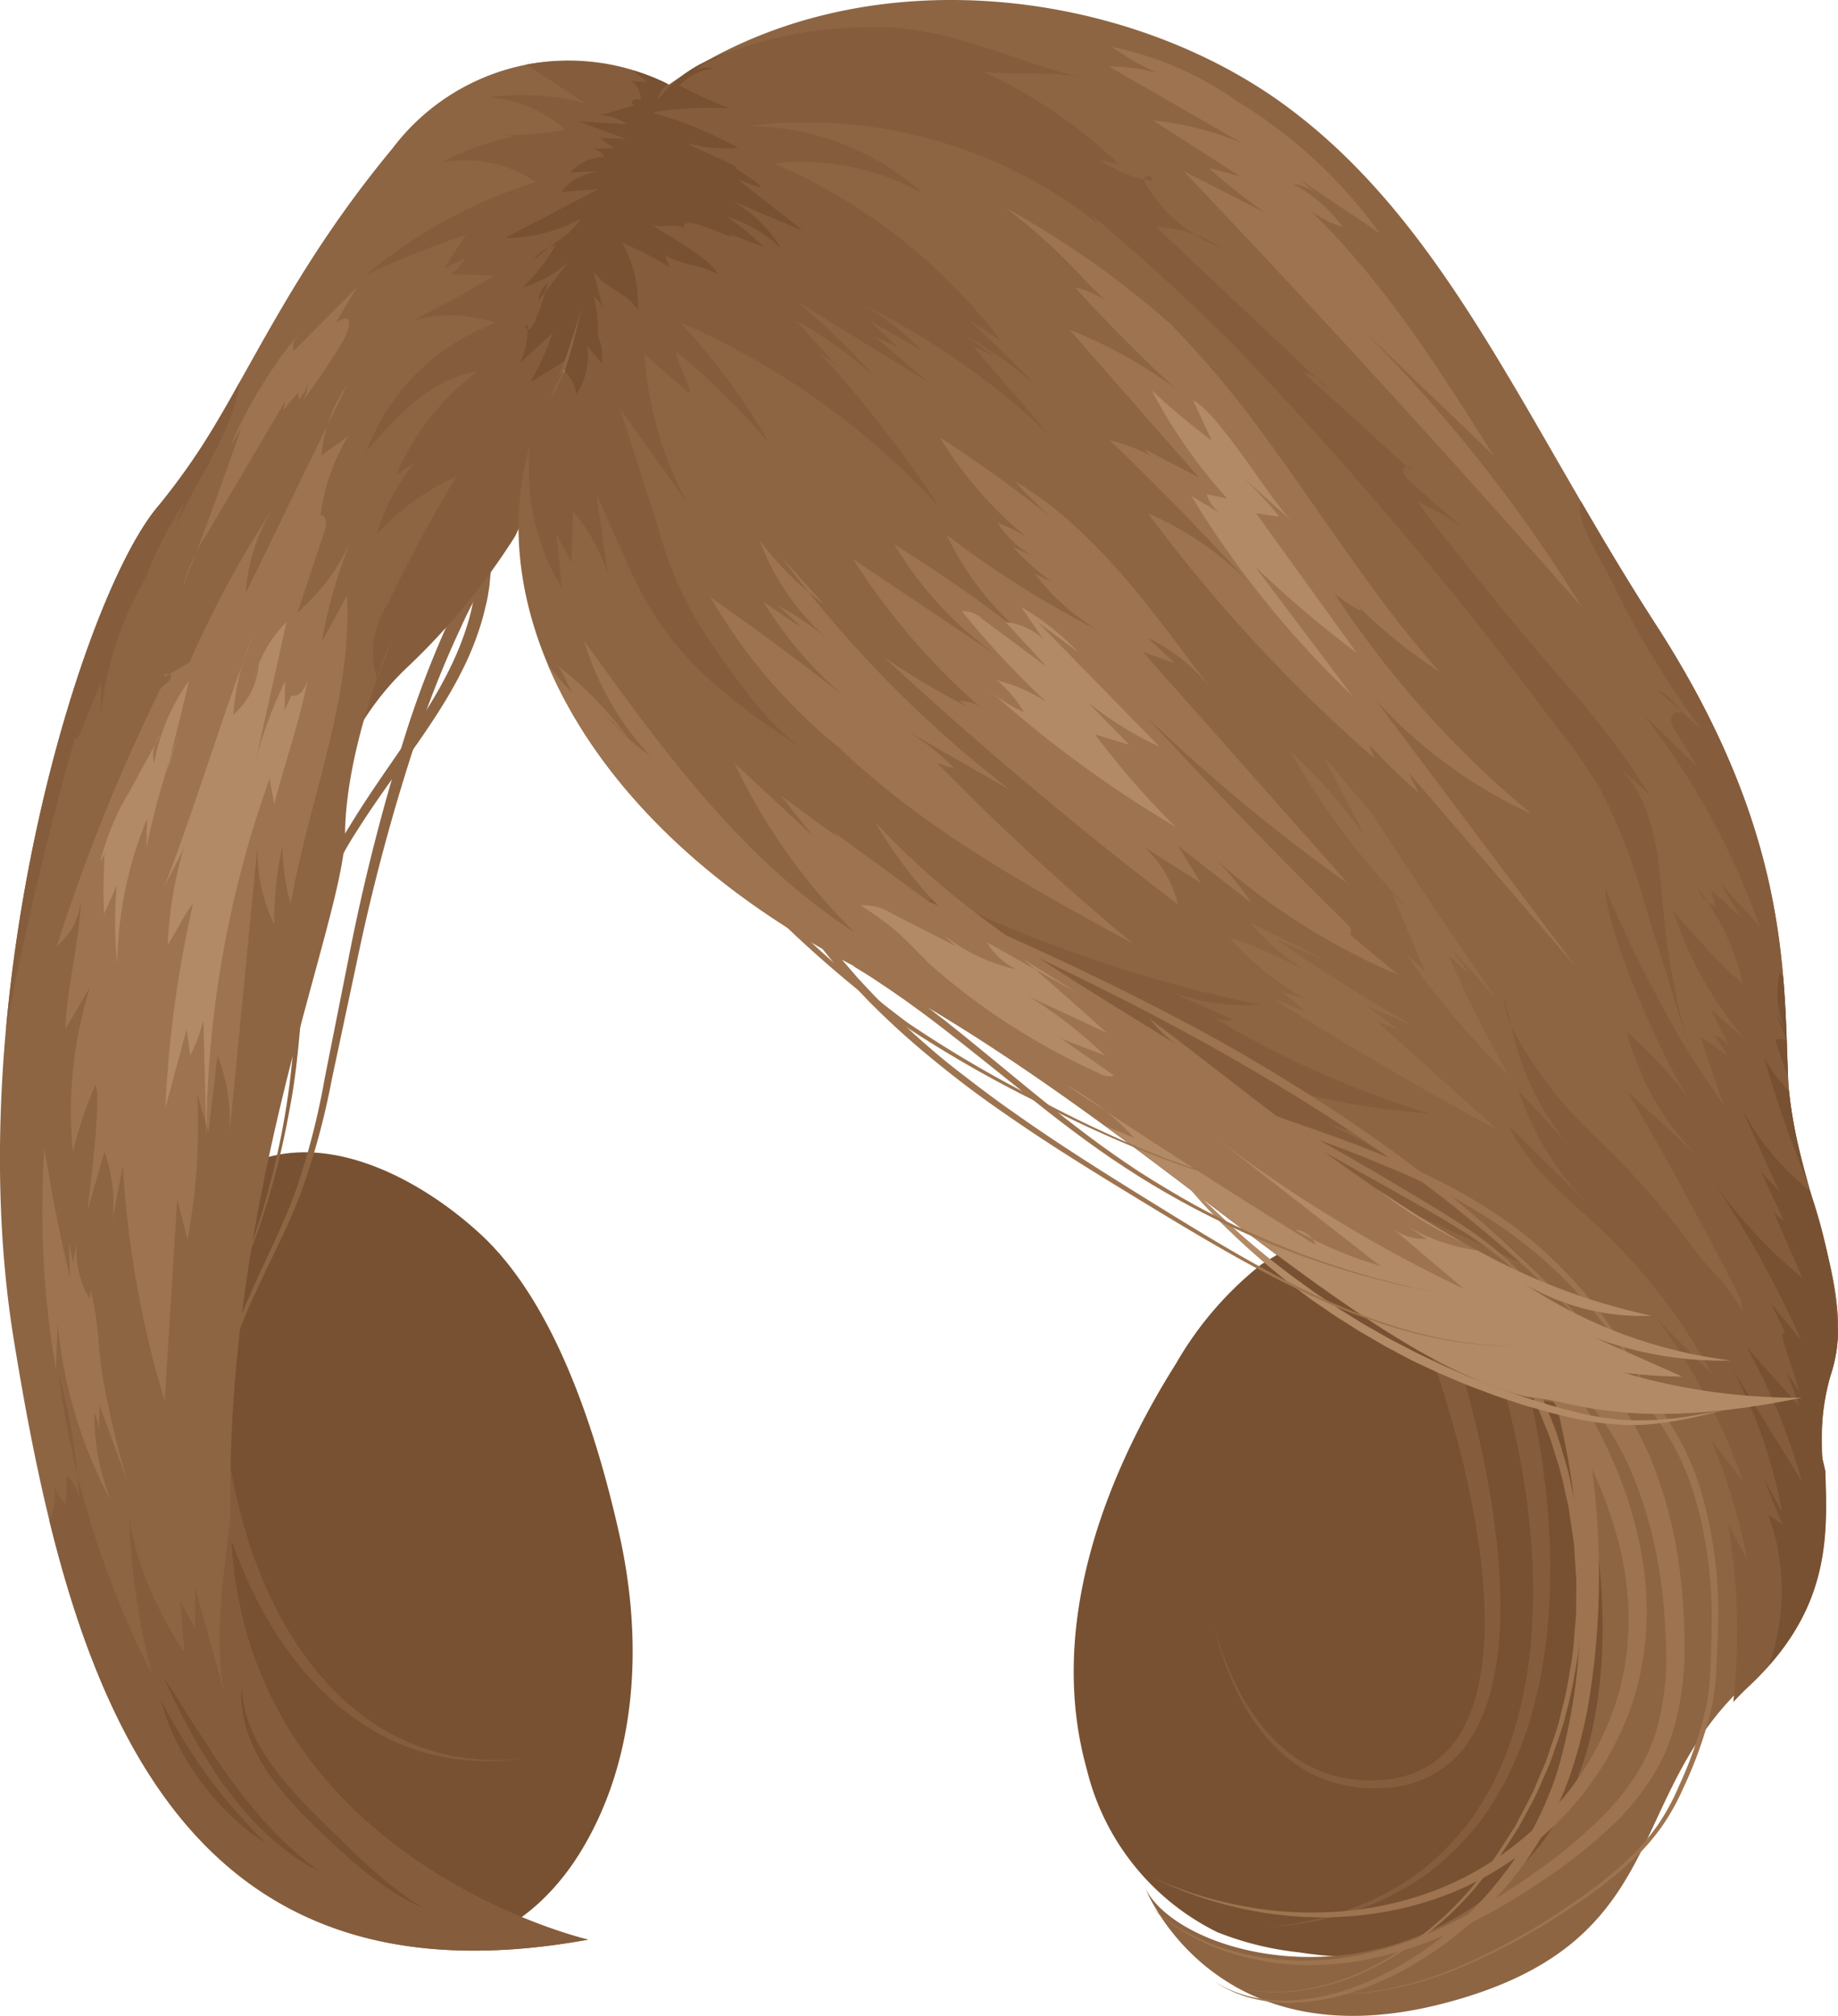 <svg xmlns="http://www.w3.org/2000/svg" width="72.328" height="79.324" viewBox="0 0 72.328 79.324">
    <defs>
        <style>
            .prefix__cls-1,.prefix__cls-3{fill:#775132}.prefix__cls-2,.prefix__cls-3{opacity:.3;mix-blend-mode:multiply;isolation:isolate}.prefix__cls-4{fill:#855d3c}.prefix__cls-5{fill:#8d6543}.prefix__cls-6{fill:#9d744f}.prefix__cls-7{fill:#b28a66}
        </style>
    </defs>
    <g id="prefix__Group_3965" data-name="Group 3965" transform="translate(-1904.036 -1947.25)">
        <path id="prefix__Path_10608" d="M1954.046 2198.787c.938 4.214.706 8.861-1.572 12.527-1.183 1.905-3.108 3.574-5.35 3.589-2.686.019-4.8-2.258-6.242-4.521a32.868 32.868 0 0 1-5.1-18.938c.09-2.151.465-4.447 1.948-6.007 3.237-3.4 7.986-1.126 10.839 1.5 2.997 2.763 4.617 7.989 5.477 11.85z" class="prefix__cls-1" data-name="Path 10608" transform="translate(-25.632 -191.13)"/>
        <path id="prefix__Path_10609" d="M2128.4 2188.928a13.658 13.658 0 0 1 3.37-3.92 16.351 16.351 0 0 1 5.161-2.162c2.988-.865 6.319-1.7 9.1-.3l-1.253-2.687a24.714 24.714 0 0 1 3.333 21.708c-1.687 5.155-5.729 10.041-11.119 10.637a15.425 15.425 0 0 1-3.759-.127 12.1 12.1 0 0 1-3.2-.792 9.694 9.694 0 0 1-5.139-6.428c-1.507-5.398.52-11.19 3.506-15.929z" class="prefix__cls-1" data-name="Path 10609" transform="translate(-178.096 -188.005)"/>
        <g id="prefix__Group_3947" class="prefix__cls-2" data-name="Group 3947" transform="translate(1962.42 1998.96)">
            <path id="prefix__Path_10610" d="M2211.057 2222.024l-.268-.539a.649.649 0 0 1 .268.539z" class="prefix__cls-1" data-name="Path 10610" transform="translate(-2210.356 -2220.613)"/>
            <path id="prefix__Path_10611" d="M2208.965 2217.807a.747.747 0 0 0-.11-.071c-.1-.27-.206-.538-.323-.8z" class="prefix__cls-1" data-name="Path 10611" transform="translate(-2208.532 -2216.935)"/>
        </g>
        <path id="prefix__Path_10612" d="M2162.925 2226.113a1.579 1.579 0 0 1-.143.5 6.417 6.417 0 0 1 .667-1.05 8.276 8.276 0 0 1-1.86.944c.213-.478 1.8-2.034 1.527-2.482a5.82 5.82 0 0 1-3.886 1.907c1.311-.428 1.838-1.943 2.442-3.183.921-1.892 2.4-3.535 2.915-5.574a21.366 21.366 0 0 0 .2-4.965.471.471 0 0 1 .452-.582 4.087 4.087 0 0 1 2.083-.037 1.55 1.55 0 0 1 1.136 1.57.633.633 0 0 1 .548.048 13.891 13.891 0 0 1 .843 4.909 15.383 15.383 0 0 1-.15 4.733 32.126 32.126 0 0 1-1.2 4.284 12.257 12.257 0 0 1-.959 2.344c-1.252 2.153-3.671 3.334-6.04 4.1a8.6 8.6 0 0 0 4.926-5.959 10.974 10.974 0 0 1-4.125 3.584 6.474 6.474 0 0 0 2.468-2.747 11.733 11.733 0 0 1-3.224 2.029 10.172 10.172 0 0 0 3.375-3.515 6.314 6.314 0 0 1-4.542 1.6 4.288 4.288 0 0 0 2.547-2.458z" class="prefix__cls-3" data-name="Path 10612" transform="translate(-206.263 -213.556)"/>
        <g id="prefix__Group_3948" class="prefix__cls-2" data-name="Group 3948" transform="translate(1955.059 2001.473)">
            <path id="prefix__Path_10613" d="M2179.079 2230.125l.041.286a7.98 7.98 0 0 0 .183.823c.092.345.224.75.368 1.207a9.659 9.659 0 0 1 .375 1.53 8.9 8.9 0 0 1 .04 1.85c-.046.667-.145 1.374-.243 2.11a26.384 26.384 0 0 1-.9 4.522 11.287 11.287 0 0 1-.919 2.14 13.093 13.093 0 0 1-1.295 1.855c-.469.569-.953 1.1-1.431 1.578a10.529 10.529 0 0 1-1.45 1.232 5.856 5.856 0 0 1-2.622 1.054 4.138 4.138 0 0 1-.8.022c-.185-.012-.283-.027-.283-.027s.1.017.282.034a4.065 4.065 0 0 0 .8 0 5.257 5.257 0 0 0 1.223-.269 6.648 6.648 0 0 0 1.456-.725 10.788 10.788 0 0 0 1.5-1.207c.5-.471 1-.989 1.486-1.552a13.357 13.357 0 0 0 1.372-1.857 11.638 11.638 0 0 0 1-2.168 26.873 26.873 0 0 0 1.039-4.563c.117-.732.238-1.444.3-2.134a9.455 9.455 0 0 0 .009-1.977 10.294 10.294 0 0 0-.351-1.625c-.133-.468-.251-.866-.328-1.192a7.455 7.455 0 0 1-.146-.75l-.032-.278z" class="prefix__cls-1" data-name="Path 10613" transform="translate(-2170.142 -2230.041)"/>
        </g>
        <g id="prefix__Group_3949" class="prefix__cls-2" data-name="Group 3949" transform="translate(1959.159 1999.523)">
            <path id="prefix__Path_10614" d="M2196.271 2220.259l.155.221a6.864 6.864 0 0 1 .381.618 9.427 9.427 0 0 1 .916 2.46 13.63 13.63 0 0 1 .283 1.758c.034.322.053.632.062.974s.034.688.016 1.029a19.323 19.323 0 0 1-.545 4.314 20.3 20.3 0 0 1-1.482 4.11c-.162.31-.309.622-.475.915s-.336.576-.5.854l-.515.781c-.166.252-.351.48-.514.708l-.247.33-.252.3-.467.558c-.315.331-.582.626-.814.858l-.75.709.77-.688c.239-.226.516-.514.84-.836l.485-.546.262-.3.257-.325c.171-.225.364-.448.538-.7l.542-.772.526-.846c.177-.291.334-.6.507-.91a20.56 20.56 0 0 0 1.622-4.123 19.7 19.7 0 0 0 .683-4.4c.027-.361.012-.7.013-1.042s-.01-.687-.036-1.008a14.078 14.078 0 0 0-.242-1.836 10.039 10.039 0 0 0-.9-2.648 7.533 7.533 0 0 0-.4-.691l-.149-.225z" class="prefix__cls-1" data-name="Path 10614" transform="translate(-2191.524 -2219.87)"/>
        </g>
        <path id="prefix__Path_10615" d="M1950.909 2213.223l-1.836-1.936.576.653-.687-.416 1.2 2.02-1.062-.872a38.207 38.207 0 0 0 5.353 8.233 35.135 35.135 0 0 1-5.4-5.175q.925 1.323 1.947 2.568a12.513 12.513 0 0 0-1.3-.852l2.79 4.706a27.548 27.548 0 0 1-5-5.089l1.13 2.147a11.693 11.693 0 0 1-3.851-6.275c-.191-.935-.24-1.9-.369-2.842-.353-2.573-1.309-5.122-.943-7.7a1.353 1.353 0 0 1 .191-.6 1.381 1.381 0 0 1 .527-.391l1.03-.533a1.538 1.538 0 0 1 .26-.792.48.48 0 0 1 .711-.077.758.758 0 0 1 .123.279c.363 1.261.788 2.522 1.065 3.807.2.95.207 1.925.377 2.877.413 2.326 1.889 4.388 3.168 6.26z" class="prefix__cls-3" data-name="Path 10615" transform="translate(-31.796 -204.192)"/>
        <path id="prefix__Path_10616" d="M2172.661 2218.787l.108.315c.071.205.182.51.3.887s.258.843.407 1.381.294 1.15.438 1.822l.205 1.052c.056.366.126.743.176 1.134.107.779.192 1.606.235 2.464a23.228 23.228 0 0 1-.01 2.645 17.957 17.957 0 0 1-.354 2.7 14.049 14.049 0 0 1-.792 2.6 11.78 11.78 0 0 1-1.279 2.3 10.519 10.519 0 0 1-1.693 1.793 9.951 9.951 0 0 1-1.869 1.2l-.455.224-.451.177-.43.167-.418.125a13.15 13.15 0 0 1-1.417.35c-.4.08-.716.1-.931.141l-.331.046.332-.034c.215-.027.536-.042.937-.108a13.31 13.31 0 0 0 1.436-.3l.425-.112.44-.154.463-.163.47-.21a10.188 10.188 0 0 0 1.948-1.154 10.8 10.8 0 0 0 1.805-1.784 12.181 12.181 0 0 0 1.4-2.331 14.463 14.463 0 0 0 .912-2.657 18.53 18.53 0 0 0 .461-2.77 24.083 24.083 0 0 0 .105-2.716c-.014-.881-.07-1.732-.153-2.536-.037-.4-.1-.791-.14-1.169s-.117-.738-.172-1.086c-.124-.695-.257-1.328-.384-1.886s-.257-1.042-.372-1.443-.207-.7-.269-.912-.1-.319-.1-.319z" class="prefix__cls-4" data-name="Path 10616" transform="translate(-210.196 -219.213)"/>
        <path id="prefix__Path_10617" d="M1944.044 2212.043v1.086c.012.353.012.784.041 1.271l.044.776c.016.276.051.56.078.859.063.6.146 1.243.261 1.922.056.34.131.686.2 1.041.083.353.16.713.256 1.077a22.509 22.509 0 0 0 .7 2.208 18.143 18.143 0 0 0 .981 2.181 14.782 14.782 0 0 0 1.281 2.018 12.832 12.832 0 0 0 1.561 1.709 10.435 10.435 0 0 0 1.756 1.259 8.852 8.852 0 0 0 1.775.758 8.12 8.12 0 0 0 .833.2c.134.024.263.052.39.071l.372.042a6.469 6.469 0 0 0 .675.044 5.036 5.036 0 0 0 .573 0 7.251 7.251 0 0 0 .8-.063l.282-.032-.283.021a7.284 7.284 0 0 1-.8.031 5.029 5.029 0 0 1-.57-.02 6.2 6.2 0 0 1-.667-.071l-.366-.055c-.124-.024-.25-.057-.381-.087a8.022 8.022 0 0 1-.809-.232 8.7 8.7 0 0 1-1.7-.811 10.163 10.163 0 0 1-1.654-1.292 12.435 12.435 0 0 1-1.444-1.717 14.342 14.342 0 0 1-1.159-2 17.7 17.7 0 0 1-.864-2.152 21.888 21.888 0 0 1-.588-2.168c-.078-.356-.14-.709-.206-1.054-.051-.347-.11-.685-.15-1.017-.084-.663-.14-1.293-.177-1.875l-.041-.836c-.013-.266-.008-.518-.012-.755-.009-.474.01-.882.011-1.219l.049-1.084z" class="prefix__cls-4" data-name="Path 10617" transform="translate(-32.333 -214.021)"/>
        <path id="prefix__Path_10618" d="M2161.2 2214.639l.122.329c.08.215.2.531.338.927.283.8.672 1.947 1.061 3.346a35.992 35.992 0 0 1 1.022 4.848 21.665 21.665 0 0 1 .2 2.774 11.393 11.393 0 0 1-.309 2.824 5.823 5.823 0 0 1-.488 1.319 3.866 3.866 0 0 1-.81 1.107 3.824 3.824 0 0 1-2.44 1.013 6.316 6.316 0 0 1-.663.022 5.642 5.642 0 0 1-.647-.063 4.664 4.664 0 0 1-1.207-.346 4.8 4.8 0 0 1-1.035-.6 5.739 5.739 0 0 1-.836-.753 8.251 8.251 0 0 1-1.15-1.614 11.338 11.338 0 0 1-.642-1.4 9.338 9.338 0 0 1-.4-1.283 9.3 9.3 0 0 0 .354 1.3 11.292 11.292 0 0 0 .6 1.426 8.367 8.367 0 0 0 1.113 1.677 5.966 5.966 0 0 0 .835.8 5.061 5.061 0 0 0 1.058.66 4.906 4.906 0 0 0 1.259.405 5.822 5.822 0 0 0 .681.089 6.815 6.815 0 0 0 .7 0 4.2 4.2 0 0 0 2.7-1.03 4.324 4.324 0 0 0 .939-1.195 6.335 6.335 0 0 0 .573-1.4 11.97 11.97 0 0 0 .424-2.951 22.236 22.236 0 0 0-.111-2.866 36.806 36.806 0 0 0-.879-4.986c-.349-1.44-.7-2.62-.968-3.446-.13-.416-.238-.733-.312-.95l-.112-.333z" class="prefix__cls-4" data-name="Path 10618" transform="translate(-201.482 -215.84)"/>
        <path id="prefix__Path_10619" d="M1962.533 2020.4s-.318.555-.842 1.531c-.26.489-.568 1.085-.876 1.785a14.224 14.224 0 0 0-.838 2.413 27.146 27.146 0 0 0-.438 3.028l-.067.418-.043.222-.052.2a8.361 8.361 0 0 1-.228.831 11.723 11.723 0 0 1-.689 1.668c-1.09 2.184-2.775 4.137-4.122 6.28a13.561 13.561 0 0 0-1.6 3.395 18.774 18.774 0 0 0-.583 3.61c-.1 1.191-.2 2.346-.384 3.432s-.4 2.1-.642 3.028a31 31 0 0 1-1.513 4.371c-.22.513-.407.91-.538 1.179l-.2.413.194-.416c.126-.271.307-.67.518-1.187a30.883 30.883 0 0 0 1.436-4.386c.229-.927.433-1.942.588-3.025s.244-2.232.324-3.426a19.033 19.033 0 0 1 .53-3.668 13.9 13.9 0 0 1 1.577-3.5c1.332-2.2 2.977-4.176 3.992-6.307a11.344 11.344 0 0 0 .629-1.594 8.157 8.157 0 0 0 .21-.818l.048-.2.033-.189.057-.4a27.391 27.391 0 0 1 .4-3.089 14.837 14.837 0 0 1 .83-2.529c.306-.728.611-1.342.866-1.843.516-1 .823-1.557.823-1.557z" class="prefix__cls-5" data-name="Path 10619" transform="translate(-36.242 -58.853)"/>
        <path id="prefix__Path_10620" d="M1963.386 2020.108l-.017.147c-.011.097-.018.231-.062.439a7.1 7.1 0 0 1-.5 1.643 14.537 14.537 0 0 1-1.272 2.264c-.275.413-.575.844-.887 1.3-.154.224-.319.462-.468.692l-.475.749-.245.386-.228.4-.469.823c-.289.577-.617 1.161-.895 1.79a40.009 40.009 0 0 0-1.622 4.011 79.348 79.348 0 0 0-2.47 9.105l-1 4.7a29.16 29.16 0 0 1-1.231 4.506c-.547 1.418-1.242 2.708-1.809 3.967a15.143 15.143 0 0 0-1.217 3.678 17.89 17.89 0 0 0-.265 3.274c0 .981.063 1.835.118 2.537.117 1.4.208 2.2.208 2.2s-.1-.8-.238-2.2c-.064-.7-.135-1.556-.152-2.539a17.986 17.986 0 0 1 .222-3.293 15.3 15.3 0 0 1 1.177-3.726c.553-1.272 1.229-2.569 1.751-3.979a28.959 28.959 0 0 0 1.16-4.485l.938-4.717a79.945 79.945 0 0 1 2.36-9.186 40.453 40.453 0 0 1 1.588-4.081c.273-.642.6-1.239.884-1.83l.471-.852.229-.415.24-.39.464-.755c.162-.258.317-.485.472-.717.308-.459.6-.889.863-1.3a13.89 13.89 0 0 0 1.188-2.177 6.486 6.486 0 0 0 .434-1.485c.036-.163.04-.323.053-.415s.015-.147.015-.147z" class="prefix__cls-5" data-name="Path 10620" transform="translate(-35.684 -58.827)"/>
        <path id="prefix__Path_10621" d="M1979.812 2019.623a16.449 16.449 0 0 1-1.575 6.444 26.763 26.763 0 0 1-4.256 5.17 10.886 10.886 0 0 0-3.188 5.786 40.209 40.209 0 0 1 .11-5.188 12.543 12.543 0 0 1 .663-3.4 12.327 12.327 0 0 1 1.882-3.108 36.628 36.628 0 0 1 6.719-6.665 8.222 8.222 0 0 1-.98 4.151z" class="prefix__cls-4" data-name="Path 10621" transform="translate(-53.926 -57.722)"/>
        <path id="prefix__Path_10622" d="M1926.28 1961.795c-4.456 6.7-.867 17.08 11.319 23.442s20.89 16.741 28.089 17.244c0 0 4.018 11.886-1.507 17.914s-13.718 3.853-15.068 1.172c0 0 2.679 6.863 11.719 4.52s7.032-8.036 11.887-12.556 2.177-8.731 3.349-12.151-1.507-7.6-1.674-11.791 0-9.71-5.19-17.746-8.2-15.738-14.566-20.426-16.909-6.027-24.276-.837a8.686 8.686 0 0 0-10.883 2.512c-4.855 5.859-6.194 10.547-9.208 14.063s-7.869 19.421-5.692 32.814 6.027 26.62 22.6 23.606c0 0-13.729-3.181-14.063-16.24s4.482-23.846 4.5-27.285 1.992-9.257 4.54-11.891 1.715-3.859 4.124-6.364z" class="prefix__cls-5" data-name="Path 10622"/>
        <path id="prefix__Path_10623" d="M2014.291 1971.85l-.061 2.037-.6-1.126.221 2.129a9.042 9.042 0 0 1-1.259-5.588 10.848 10.848 0 0 1 .589-1.58 6.03 6.03 0 0 0 .8-1.438c1.252-3.831 1.46-10.232 5.563-12.147a16.244 16.244 0 0 1 6.561-1.329c3-.08 6.125 1.6 8.349 2-2.109-.376-2.257.073-5.6-.458a8.45 8.45 0 0 1 4.905 2.338 19.709 19.709 0 0 0-7.729-1.788 14.967 14.967 0 0 1 8.913 5.638 18.477 18.477 0 0 0-13.78-3.837 10.4 10.4 0 0 1 6.941 2.677 9.839 9.839 0 0 0-5.911-1.207 22.229 22.229 0 0 1 8.932 6.978 37.625 37.625 0 0 0-10.161-4.816 5.1 5.1 0 0 1 2.281 1.553l-1.872-.54 1.531 1.327a9.826 9.826 0 0 0-2.88-.929 48.969 48.969 0 0 1 8.67 9.925 30.4 30.4 0 0 0-10.176-7.242 27.064 27.064 0 0 1 3.526 4.8 29.14 29.14 0 0 0-3.673-3.637c-.062.344.558 1.3.5 1.639l-1.767-1.544a13.944 13.944 0 0 0 1.713 5.89l-2.676-3.747 1.478 4.614a14.936 14.936 0 0 0 1.906 4.319c1.115 1.535 2.31 3.492 3.916 4.5-6.234-3.882-6.388-6.2-8.232-10.055l.451 3.114a7.739 7.739 0 0 0-1.369-2.47z" class="prefix__cls-4" data-name="Path 10623" transform="translate(-87.702 -4.489)"/>
        <g id="prefix__Group_3951" data-name="Group 3951" transform="translate(1918.454 1949.631)">
            <g id="prefix__Group_3950" data-name="Group 3950">
                <path id="prefix__Path_10624" d="M1990 1965.2c-.506 2.368-1.649 1.805-2.29 4.131-.212.771-.524 1.738-.9 2.766-2.1 2.332-1.417 3.558-3.873 6.1a14.907 14.907 0 0 0-2.662 4.271 5.149 5.149 0 0 0-.606 1.516c0 .013-.009.026-.014.039a3.488 3.488 0 0 1 .405-2.949q1.231-2.585 2.715-5.039a9.69 9.69 0 0 0-3.123 2.251 7.573 7.573 0 0 1 1.494-2.8l-.751.492a10.189 10.189 0 0 1 3.2-4.072c-1.814.274-3.169 1.755-4.365 3.146a8.6 8.6 0 0 1 5.094-5.06 5.625 5.625 0 0 0-3.315-.088 32.155 32.155 0 0 0 3.234-1.777l-1.7-.052a1.641 1.641 0 0 0 .582-.632l-.833.4.857-1.311a35.118 35.118 0 0 0-3.9 1.549 18.917 18.917 0 0 1 6.656-3.63 4.9 4.9 0 0 0-3.732-.771 11.306 11.306 0 0 1 2.893-1.044l-.809-.1a8.988 8.988 0 0 0 2.791-.161 5.131 5.131 0 0 0-3-1.264 9.917 9.917 0 0 1 3.773.223l-2.288-1.512a9.091 9.091 0 0 1 5.615.8 17 17 0 0 1 1.448-.914 12.681 12.681 0 0 0-1.311 1.278c-.99 1.247-.941 2.614-1.285 4.214z" class="prefix__cls-4" data-name="Path 10624" transform="translate(-1979.233 -1959.664)"/>
                <path id="prefix__Path_10625" d="M2013.616 2026.284c-.319.846-.677 1.721-1.061 2.56a10.823 10.823 0 0 1 1.061-2.56z" class="prefix__cls-4" data-name="Path 10625" transform="translate(-2006.166 -2013.51)"/>
            </g>
        </g>
        <g id="prefix__Group_3952" data-name="Group 3952" transform="translate(1963.208 1986.425)">
            <path id="prefix__Path_10626" d="M2212.942 2152.781a4.116 4.116 0 0 1-.3-1.221c.092.4.192.81.3 1.221z" class="prefix__cls-4" data-name="Path 10626" transform="translate(-2212.643 -2151.559)"/>
            <path id="prefix__Path_10627" d="M2222.372 2177.509l.754 1.421a23.575 23.575 0 0 0-1.426-4.741l1.249 1.621a23.617 23.617 0 0 0-3.381-6.384l2.166 2.181a22.864 22.864 0 0 0-4.449-5.78c-1.306-1.226-2.8-2.357-3.535-3.99l3.1 3.071a11.652 11.652 0 0 1-2.726-4.464l1.945 2.118a10.834 10.834 0 0 1-2.229-4.636 16.069 16.069 0 0 0 3.432 4.454 33.7 33.7 0 0 1 4.045 4.7 11.389 11.389 0 0 1 1.656 2.077 12.512 12.512 0 0 0-1.784-4.239 22.4 22.4 0 0 1 3.543 5.73l-.634-1.069a24.733 24.733 0 0 1 2.1 5.837c.087 2.6.206 5.48-3.038 8.5-.209.195-.4.392-.587.592a25.338 25.338 0 0 0-.201-6.999z" class="prefix__cls-4" data-name="Path 10627" transform="translate(-2213.538 -2156.706)"/>
        </g>
        <path id="prefix__Path_10628" d="M2107.219 2135.883a8.533 8.533 0 0 1-3.579-.538l2.506 1.131a1.3 1.3 0 0 1-.85-.147 37.549 37.549 0 0 0 8.566 3.827 28.91 28.91 0 0 1-5.823-1.016l3.532 1.948-1.615-.491a29.464 29.464 0 0 1 8.029 5.678l-4.8-2.205a18.347 18.347 0 0 1 4.181 3.964l-13.29-7.205a38.315 38.315 0 0 1-6.381-4.023 13.624 13.624 0 0 1-3.3-3.808c-1.157-2.128.863-1.1 2.013-.547a53.874 53.874 0 0 0 10.811 3.432z" class="prefix__cls-4" data-name="Path 10628" transform="translate(-153.58 -149.09)"/>
        <path id="prefix__Path_10629" d="M2110.28 1989.832a35.831 35.831 0 0 1 6.524 4.592 39.386 39.386 0 0 1 3.669 4.368c2.294 3.106 4.335 6.412 6.9 9.3a19.251 19.251 0 0 1-3.484-2.875l.463.51a4.616 4.616 0 0 1-1.123-.727 39.23 39.23 0 0 0 7.778 8.7 19.183 19.183 0 0 1-6.151-4.5l7.918 10.547-6.629-7.7.41.812a22.033 22.033 0 0 1-1.943-1.9l.215.552a60.645 60.645 0 0 1-8.915-9.645 12.475 12.475 0 0 1 3.944 2.7q-2.638-2.87-5.448-5.573a7.06 7.06 0 0 1 1.6.6 2.208 2.208 0 0 1-.229-.253l2.147 1.126-5.1-5.819a17.841 17.841 0 0 1 4.151 2.3q-2.05-1.891-3.929-3.958a2.841 2.841 0 0 1 1.171.5l-.765-.767a22.207 22.207 0 0 0-3.174-2.89z" class="prefix__cls-6" data-name="Path 10629" transform="translate(-166.699 -34.417)"/>
        <path id="prefix__Path_10630" d="M2136.875 1960.653l-5.22-3.005a6.3 6.3 0 0 1 1.892.258 12.074 12.074 0 0 1-1.782-1.032 13 13 0 0 1 4.932 2.138 19.321 19.321 0 0 1 5.606 5.189l-3.193-2.14.75.6a1.986 1.986 0 0 0-.951-.392 5.921 5.921 0 0 1 1.94 1.684 3.708 3.708 0 0 1-1.761-1.1c3.133 2.868 5.435 6.51 7.7 10.1l-5.243-5.034a59.318 59.318 0 0 1 8.709 10.992q-7.664-8.729-15.668-17.151l3.219 1.643a23.449 23.449 0 0 1-2.226-1.765l1.217.322-3.4-2.191a12.06 12.06 0 0 1 3.479.884z" class="prefix__cls-6" data-name="Path 10630" transform="translate(-183.976 -7.778)"/>
        <path id="prefix__Path_10631" d="M2085.553 1965q2.354 2.038 4.549 4.248a157.124 157.124 0 0 1 12.579 14.9 21.32 21.32 0 0 1 1.674 2.384 21.573 21.573 0 0 1 1.732 4.406q1.1 3.555 2.208 7.11a28.857 28.857 0 0 1-1.407-6.486c-.2-2.071-.277-4.386-1.762-5.844l1.2 1.085a32.679 32.679 0 0 0-3.152-4.2c-.235-.249-3.541-4.077-5.985-7.328a8.338 8.338 0 0 1 2.585 1.722l-2.9-2.545c-.136-.12-.286-.281-.236-.455s.4-.107.314.05l-4.258-3.877a1.835 1.835 0 0 1 1.026.706l-6.82-6.423a5.223 5.223 0 0 1 2.57.817 5.762 5.762 0 0 1-2.86-2.338c-.1-.133-.211-.317-.116-.456s.361.1.2.151a4.493 4.493 0 0 1-1.973-.8l.713.146a19.889 19.889 0 0 0-5.174-3.558 9.5 9.5 0 0 0-6.151-.673 1.033 1.033 0 0 0 .235 1.207c1.258 1.279 3.9 1.528 5.539 2.268a22.526 22.526 0 0 1 5.67 3.783z" class="prefix__cls-4" data-name="Path 10631" transform="translate(-137.377 -8.275)"/>
        <path id="prefix__Path_10632" d="M2083.664 2043.141q1.1.781 2.155 1.614a11.943 11.943 0 0 1-3.046-3.944 39.487 39.487 0 0 0 5.921 3.745 9.177 9.177 0 0 1-2.465-2.23l.7.353a10.966 10.966 0 0 1-1.56-1.4l1.435.673a4.1 4.1 0 0 1-2.029-1.609 4.468 4.468 0 0 1 1.432.793 15.81 15.81 0 0 1-3.707-4.165c1.51.972 2.958 2.027 4.372 3.132a17.343 17.343 0 0 1-1.414-1.4c3.165 1.831 5.58 5.333 7.733 8.181a6.888 6.888 0 0 0-2.49-2.015l1.051.993-1.245-.436 8.084 9.128a69.4 69.4 0 0 1-7.958-6.583q3.828 4.153 7.862 8.112c.123.121.257.3.171.448s-.367-.093-.2-.138l2.08 1.732a26.086 26.086 0 0 1-7.748-5.064 10.926 10.926 0 0 1 1.987 2.25l-2.913-2.272.915 1.478-2.223-1.405a4.459 4.459 0 0 1 1.319 2.249q-6.014-4.59-11.573-9.739a27.824 27.824 0 0 0 4.35 2.466 4.651 4.651 0 0 1-1.371-.738 1.489 1.489 0 0 1 1.171.559 27.562 27.562 0 0 1-5.372-6.145l6 4.017a14.2 14.2 0 0 1-4.362-4.583q1.5.925 2.934 1.945z" class="prefix__cls-6" data-name="Path 10632" transform="translate(-141.491 -72.518)"/>
        <path id="prefix__Path_10633" d="M2155.039 2224.117l.259.328c.176.214.408.527.694.923s.619.91.973 1.5a19.131 19.131 0 0 1 1.043 2.073 15.75 15.75 0 0 1 .849 2.6 12.024 12.024 0 0 1 .312 3.025c-.009.264-.034.529-.05.8s-.074.534-.11.8c-.043.248-.116.543-.176.812-.081.259-.145.522-.241.782a11.553 11.553 0 0 1-1.577 2.98 12.261 12.261 0 0 1-2.375 2.423 12.042 12.042 0 0 1-2.851 1.653 13.124 13.124 0 0 1-3 .81 14.4 14.4 0 0 1-2.788.135 14.73 14.73 0 0 1-2.347-.306 15.283 15.283 0 0 1-1.765-.481c-.479-.168-.852-.311-1.1-.424l-.384-.165.379.176c.245.12.615.273 1.09.456a15.212 15.212 0 0 0 1.759.532 14.684 14.684 0 0 0 5.187.316 13.453 13.453 0 0 0 3.077-.741 12.361 12.361 0 0 0 2.993-1.623 12.743 12.743 0 0 0 2.533-2.448 12.09 12.09 0 0 0 1.743-3.083c.109-.273.189-.564.285-.843.07-.283.142-.534.2-.836.047-.285.105-.567.141-.85s.06-.565.077-.845a12.808 12.808 0 0 0-.24-3.219 16.746 16.746 0 0 0-.819-2.769 20.324 20.324 0 0 0-1.034-2.205c-.354-.633-.686-1.169-.976-1.6s-.533-.772-.7-.983l-.25-.335z" class="prefix__cls-6" data-name="Path 10633" transform="translate(-191.05 -223.27)"/>
        <path id="prefix__Path_10634" d="M2155.935 2223.386l.356.274a9.264 9.264 0 0 1 .892.82 11.181 11.181 0 0 1 2.3 3.732 16.346 16.346 0 0 1 .807 2.878 22.056 22.056 0 0 1 .346 3.346 10.649 10.649 0 0 1-.4 3.515 6.873 6.873 0 0 1-.327.844 7.841 7.841 0 0 1-.431.792 9.765 9.765 0 0 1-1.131 1.456 19.4 19.4 0 0 1-2.852 2.407 24.3 24.3 0 0 1-3.1 1.9 15.552 15.552 0 0 1-3.167 1.208 11.477 11.477 0 0 1-3.012.37 10.493 10.493 0 0 1-2.548-.354 8.438 8.438 0 0 1-1.847-.738 7.912 7.912 0 0 1-1.076-.7l-.352-.289.345.3a7.854 7.854 0 0 0 1.061.731 8.444 8.444 0 0 0 1.842.792 10.624 10.624 0 0 0 2.57.426 11.659 11.659 0 0 0 3.075-.3 15.821 15.821 0 0 0 3.257-1.145 24.528 24.528 0 0 0 3.2-1.848 19.748 19.748 0 0 0 2.985-2.393 10.191 10.191 0 0 0 1.236-1.509 8.184 8.184 0 0 0 .5-.855 7.733 7.733 0 0 0 .374-.9 11.315 11.315 0 0 0 .525-3.723 22.388 22.388 0 0 0-.273-3.474 17.23 17.23 0 0 0-.776-3.048 12.118 12.118 0 0 0-2.4-4.1 10.11 10.11 0 0 0-.981-.945l-.359-.29z" class="prefix__cls-6" data-name="Path 10634" transform="translate(-191.043 -222.528)"/>
        <path id="prefix__Path_10635" d="M2165.773 2218.891l.131.381c.085.249.207.61.348 1.065s.3 1.026.461 1.678.32 1.4.456 2.214a31.29 31.29 0 0 1 .434 5.647 22.444 22.444 0 0 1-.909 6.408c-.087.259-.175.525-.278.773s-.209.521-.326.761a13.506 13.506 0 0 1-.777 1.438 14.242 14.242 0 0 1-1.992 2.491 13.77 13.77 0 0 1-2.344 1.859 12 12 0 0 1-2.411 1.183 8.374 8.374 0 0 1-2.222.464 5.808 5.808 0 0 1-1.745-.147 4.755 4.755 0 0 1-1.058-.4l-.346-.206.34.216a4.733 4.733 0 0 0 1.052.435 5.857 5.857 0 0 0 1.761.2 8.5 8.5 0 0 0 2.268-.406 12.163 12.163 0 0 0 2.486-1.13 14.134 14.134 0 0 0 2.447-1.829 14.646 14.646 0 0 0 2.119-2.5 14.034 14.034 0 0 0 .848-1.467c.134-.257.247-.514.357-.77s.215-.529.314-.8a18.4 18.4 0 0 0 .81-3.293 30.107 30.107 0 0 0 .316-3.26 32.09 32.09 0 0 0-.277-5.8c-.116-.845-.263-1.613-.4-2.292s-.3-1.263-.427-1.745-.246-.862-.327-1.108l-.12-.384z" class="prefix__cls-6" data-name="Path 10635" transform="translate(-201.384 -219.294)"/>
        <path id="prefix__Path_10636" d="M2184.99 2228.482l.285.272a10.778 10.778 0 0 1 .739.8 10.509 10.509 0 0 1 1.878 3.408 16.7 16.7 0 0 1 .75 5.492c0 .511-.021 1.031-.048 1.558a8.516 8.516 0 0 1-.178 1.573 16.005 16.005 0 0 1-1.062 3.063 8.968 8.968 0 0 1-.765 1.432 8.7 8.7 0 0 1-1.029 1.241 16.359 16.359 0 0 1-2.456 1.969 24.668 24.668 0 0 1-4.917 2.664 14.306 14.306 0 0 1-2.143.636 10.972 10.972 0 0 1-1.711.214 8.755 8.755 0 0 1-1.111-.015l-.393-.031.392.034a8.583 8.583 0 0 0 1.112.027 10.992 10.992 0 0 0 1.718-.2 14.509 14.509 0 0 0 2.157-.615 24.829 24.829 0 0 0 4.961-2.622 16.416 16.416 0 0 0 2.5-1.96 8.776 8.776 0 0 0 1.06-1.252 9 9 0 0 0 .8-1.45 16.131 16.131 0 0 0 1.1-3.093 8.668 8.668 0 0 0 .2-1.605c.031-.529.055-1.052.063-1.567a16.966 16.966 0 0 0-.714-5.588 10.82 10.82 0 0 0-1.9-3.524 11.123 11.123 0 0 0-.758-.841l-.282-.274z" class="prefix__cls-6" data-name="Path 10636" transform="translate(-217.254 -227.107)"/>
        <path id="prefix__Path_10637" d="M2166.581 2221.244l.783 1.246.348.681a8.385 8.385 0 0 1 .391.811l.389.954c.132.338.229.708.354 1.086a11.01 11.01 0 0 1 .309 1.2l.145.639c.032.219.064.443.1.668s.066.455.1.687.034.471.052.71.032.481.048.726 0 .492 0 .741 0 .5-.007.755q-.033.379-.064.762c-.025.256-.039.514-.073.771s-.085.514-.127.772a14.258 14.258 0 0 1-.332 1.547c-.107.521-.309 1.017-.467 1.526a6.968 6.968 0 0 1-.289.744l-.311.734c-.225.48-.486.941-.726 1.408-.286.44-.556.887-.849 1.309-.319.4-.616.819-.941 1.2a12.747 12.747 0 0 1-4.336 3.266 8.994 8.994 0 0 1-2.086.636l-.467.072-.439.029a6.8 6.8 0 0 1-.774 0 6.4 6.4 0 0 1-1.073-.155l-.375-.087.374.091a6.39 6.39 0 0 0 1.073.167 6.784 6.784 0 0 0 .776.009l.44-.025.47-.066a9.049 9.049 0 0 0 2.1-.618 12.832 12.832 0 0 0 4.4-3.241c.333-.38.635-.794.961-1.2.3-.422.576-.87.869-1.311.245-.468.514-.93.746-1.413l.321-.738a7.233 7.233 0 0 0 .3-.749c.164-.512.373-1.011.487-1.536a14.739 14.739 0 0 0 .351-1.56l.136-.78c.037-.26.054-.521.081-.78s.049-.516.074-.771l.015-.763c0-.253.016-.5.01-.751s-.028-.493-.041-.736-.023-.484-.046-.72-.063-.468-.094-.7l-.092-.679-.14-.651a11.191 11.191 0 0 0-.3-1.224c-.123-.386-.218-.764-.349-1.108l-.386-.976a8.794 8.794 0 0 0-.393-.837l-.353-.7-.771-1.255z" class="prefix__cls-6" data-name="Path 10637" transform="translate(-203.54 -221.31)"/>
        <path id="prefix__Path_10638" d="M2113.651 2150.568l.987.864c.34.241.74.56 1.227.88l.787.494c.276.175.588.323.9.5s.651.335 1 .5.712.337 1.091.493c.754.328 1.561.646 2.4.951l2.594.931c.882.317 1.778.639 2.657 1s1.757.721 2.593 1.134a21.222 21.222 0 0 1 2.372 1.357 17.474 17.474 0 0 1 3.633 3.191 18.51 18.51 0 0 1 2 2.8c.2.362.364.648.462.849l.156.305-.138-.313c-.089-.205-.228-.5-.421-.873a17.072 17.072 0 0 0-1.906-2.893 17.554 17.554 0 0 0-1.586-1.7 15.384 15.384 0 0 0-2.028-1.617 21.544 21.544 0 0 0-2.4-1.4c-.844-.425-1.72-.814-2.61-1.165s-1.791-.67-2.677-.981l-2.6-.908c-.839-.3-1.651-.593-2.407-.9-.382-.146-.746-.3-1.1-.463s-.692-.3-1.006-.471-.627-.306-.908-.468l-.8-.458c-.495-.3-.9-.6-1.252-.823z" class="prefix__cls-6" data-name="Path 10638" transform="translate(-169.424 -164.334)"/>
        <path id="prefix__Path_10639" d="M2083.408 2135.637l.265.225c.169.15.426.362.766.615s.763.547 1.262.862 1.077.65 1.728.976c1.292.668 2.85 1.34 4.523 2.033s3.434 1.474 5.149 2.356c1.724.863 3.416 1.792 4.993 2.683s3.066 1.7 4.292 2.457a16.647 16.647 0 0 1 1.613 1.127 9.278 9.278 0 0 1 1.107 1.036 8.466 8.466 0 0 1 .609.765l.191.289-.176-.3a7.091 7.091 0 0 0-.574-.8 9.218 9.218 0 0 0-1.074-1.09 14.009 14.009 0 0 0-1.59-1.192c-.607-.4-1.284-.8-2-1.229s-1.465-.875-2.252-1.325c-1.572-.9-3.26-1.852-4.986-2.731s-3.509-1.653-5.191-2.325-3.254-1.291-4.551-1.929a22.785 22.785 0 0 1-3.037-1.719l-.461-.323-.332-.252z" class="prefix__cls-6" data-name="Path 10639" transform="translate(-144.979 -152.265)"/>
        <path id="prefix__Path_10640" d="M2070.248 2122.2l5.286 2.409c1.585.722 3.422 1.591 5.377 2.547s4.013 2.03 6.023 3.185 3.981 2.378 5.758 3.631c.884.632 1.737 1.245 2.52 1.861s1.511 1.215 2.171 1.78 1.243 1.111 1.759 1.595.949.923 1.3 1.29.625.657.813.854l.285.305-.271-.317c-.179-.205-.429-.517-.777-.888s-.766-.826-1.26-1.336l-.8-.794-.916-.854a53.159 53.159 0 0 0-4.646-3.741c-1.776-1.269-3.744-2.523-5.76-3.685s-4.1-2.209-6.064-3.155-3.832-1.758-5.43-2.454-2.946-1.239-3.884-1.63z" class="prefix__cls-6" data-name="Path 10640" transform="translate(-134.343 -141.406)"/>
        <path id="prefix__Path_10641" d="M2028.5 2091.482c11.278 5.888 19.574 15.213 26.455 16.968a12.944 12.944 0 0 1 1.577.271l.058.006v.006c1.55.338 4.186.8 9.253-.232a24.207 24.207 0 0 1-7.087-1 19.986 19.986 0 0 0 2.371.167l-3.531-1.569a14.219 14.219 0 0 0 5.428.934 18.7 18.7 0 0 1-8.161-3.055 9.047 9.047 0 0 0 5.043 1.295c-7.384-1.489-13.681-7.165-19.71-11.681a5.09 5.09 0 0 0 1.021.991c-4.355-2.714-8.35-4.968-11.835-8.734a17.251 17.251 0 0 0 2.86 3.67l-4.513-3.293c.061.079.128.152.2.224l-2.259-1.648 1.271 1.6-3.1-2.88a23.6 23.6 0 0 0 4.73 6.663c-4.415-2.847-7.585-7.217-10.65-11.485a11.463 11.463 0 0 0 2.621 4.556 8.766 8.766 0 0 1-.86-.695 14.475 14.475 0 0 0-2.868-2.927c.3.228.453.941.785 1.255a12.952 12.952 0 0 1-1.1-1.239c1.827 4.308 5.801 8.591 12.001 11.832zm-8.828-8.932a8.789 8.789 0 0 1-.937-.994z" class="prefix__cls-6" data-name="Path 10641" transform="translate(-90.906 -106.245)"/>
        <path id="prefix__Path_10642" d="M2102.808 2074.72a6.388 6.388 0 0 1 1.927.837 35.826 35.826 0 0 1-3.314-3.563 1.141 1.141 0 0 1 .82.32l2.531 1.882-1.622-1.767a2.521 2.521 0 0 1 1.483.674l-.874-1.266a9.855 9.855 0 0 1 2.246 1.776l-1.586-1.175 4.783 4.891a13.354 13.354 0 0 1-2.831-1.756l1.644 1.685-1.35-.41a33.438 33.438 0 0 0 3.163 3.635 45.691 45.691 0 0 1-7.516-5.557 5.414 5.414 0 0 0 1.564 1.055 4.891 4.891 0 0 0-1.068-1.261z" class="prefix__cls-7" data-name="Path 10642" transform="translate(-159.539 -100.699)"/>
        <path id="prefix__Path_10643" d="M2145.936 2032.48l-2.424-2.155a15.1 15.1 0 0 1 1.919 1.976l-.917-.136 3.967 5.5a43.492 43.492 0 0 1-4.012-3.406l3.843 5.1a38.625 38.625 0 0 1-6.348-7.874l1.15.683a1.356 1.356 0 0 1-.543-.753l.811.175a20.552 20.552 0 0 1-2.977-4.266 28.8 28.8 0 0 0 2.37 1.986c-.071-.141-.688-1.47-.74-1.594 1.065.553 3.126 4.076 3.901 4.764z" class="prefix__cls-7" data-name="Path 10643" transform="translate(-191.049 -64.718)"/>
        <g id="prefix__Group_3953" data-name="Group 3953" transform="translate(1931.999 1968.496)">
            <path id="prefix__Path_10644" d="M2066.041 2063.382c-.217-.157-.426-.324-.632-.5-.366-.457-.726-.92-1.075-1.391z" class="prefix__cls-6" data-name="Path 10644" transform="translate(-2061.562 -2060.835)"/>
            <path id="prefix__Path_10645" d="M2049.874 2060.315q2.692 1.883 5.28 3.91a15.6 15.6 0 0 1-3.2-3.728l1.542 1.04-.983-.914a11.437 11.437 0 0 1 2.021 1.382 9.6 9.6 0 0 1-2.736-3.951 11.556 11.556 0 0 0 1.925 2.05 46.561 46.561 0 0 0 7.956 7.8l-4.292-2.456a9.718 9.718 0 0 1 2.1 1.615l-.692-.22a99.222 99.222 0 0 0 7.722 7.11c-4.086-2.228-8.227-4.5-11.58-7.721a21.209 21.209 0 0 1-5.063-5.917z" class="prefix__cls-6" data-name="Path 10645" transform="translate(-2049.874 -2058.055)"/>
        </g>
        <g id="prefix__Group_3954" data-name="Group 3954" transform="translate(1937.896 1982.859)">
            <path id="prefix__Path_10646" d="M2116.274 2145.467l-1.731-.973c-.152-.132-.3-.266-.456-.4z" class="prefix__cls-7" data-name="Path 10646" transform="translate(-2107.673 -2141.962)"/>
            <path id="prefix__Path_10647" d="M2081.894 2133.316l2.546 1.3a2.605 2.605 0 0 1-.485-.44 6.794 6.794 0 0 0 2.8 1.319 2.718 2.718 0 0 1-1.156-1.07l1.9 1.072q1.43 1.24 2.835 2.509l-3.07-1.435a17.4 17.4 0 0 1 2.982 2.314l-1.707-.651 2.08 1.451a.905.905 0 0 1-.7-.142 26.523 26.523 0 0 1-6.515-4.206c-.49-.475-.944-.989-1.468-1.427a13.583 13.583 0 0 0-1.3-.929 2.1 2.1 0 0 1 1.258.335z" class="prefix__cls-7" data-name="Path 10647" transform="translate(-2080.632 -2132.966)"/>
        </g>
        <path id="prefix__Path_10648" d="M2241.884 2152.105a157.013 157.013 0 0 0-7.559-14.644l3.046 2.808a10.44 10.44 0 0 1-2.6-3.739l.433.649a5.42 5.42 0 0 1-.9-2.06 18.768 18.768 0 0 1 2.55 2.76c-1.026-1.362-3.376-6.7-3.4-8.421a54.861 54.861 0 0 0 3.312 6.544c1.006 1.543 2.085 3.037 3.061 4.6a20.952 20.952 0 0 1 2.79 6.343 5.714 5.714 0 0 1-.292 1.707 9.387 9.387 0 0 0-.32 3.357z" class="prefix__cls-4" data-name="Path 10648" transform="translate(-266.253 -147.272)"/>
        <g id="prefix__Group_3955" data-name="Group 3955" transform="translate(1966.197 1966.967)">
            <path id="prefix__Path_10649" d="M2252.509 2129.574c.131.168.254.343.373.52a1.178 1.178 0 0 1-.373-.52z" class="prefix__cls-4" data-name="Path 10649" transform="translate(-2247.854 -2114.331)"/>
            <path id="prefix__Path_10650" d="M2245.171 2089.722l-.816-.733a1.672 1.672 0 0 1 .816.733z" class="prefix__cls-4" data-name="Path 10650" transform="translate(-2241.263 -2081.528)"/>
            <path id="prefix__Path_10651" d="M2234.057 2071.909l-.52-.815a1.129 1.129 0 0 1 .634.563l-.772-1.568 1.354 1.182a14.6 14.6 0 0 1-2.847-5.093 26.259 26.259 0 0 0 2.744 2.913 9.4 9.4 0 0 0-1.39-3.25 1.163 1.163 0 0 0 .33.2l-.194-.669 1.166 1.071-.793-1.331 1.538 1.689a29.65 29.65 0 0 0-4.562-8.316l2.16 2.1-.909-1.456a.762.762 0 0 1-.166-.5c.029-.177.262-.319.394-.2a1.58 1.58 0 0 0-.084-.155l.9.807a34.679 34.679 0 0 1-3.527-5.825c-.32-.669-1.383-2.283-1.27-3.013.01-.062.022-.112.034-.162.928 1.6 1.9 3.229 2.965 4.876 5.19 8.036 5.022 13.561 5.19 17.746.154 3.842 2.421 7.683 1.887 10.932a2.209 2.209 0 0 1-.64-.812 88.528 88.528 0 0 1-4.692-11.674z" class="prefix__cls-4" data-name="Path 10651" transform="translate(-2228.23 -2050.079)"/>
        </g>
        <g id="prefix__Group_3956" data-name="Group 3956" transform="translate(1971.463 1985.526)">
            <path id="prefix__Path_10652" d="M2259.169 2189.063a23.923 23.923 0 0 0-2.153-5.239l2.069 2.3-.514-1.35.517.8-.65-2.052c-.032-.1-.056-.226.024-.294a.07.07 0 0 1 .053-.015l-.551-1.125 1.187 1.44a40.769 40.769 0 0 0-3.454-6.235 18.556 18.556 0 0 0 3.506 3.787l-1.141-2.593.419.365q-.448-.964-.9-1.929l.707.744-1.52-3.339a10.219 10.219 0 0 0 2.723 3.316 19.987 19.987 0 0 1 1.093 5.538c0 .009 0 .019.007.028 0 .06-.007.119-.011.179 0 .033 0 .065-.006.1a5.552 5.552 0 0 1-.276 1.43 9.123 9.123 0 0 0-.323 3.25c.04.167.081.335.115.5.079 2.357.184 4.944-2.213 7.656a8.771 8.771 0 0 0-.02-5.926l.552.37-.741-1.8.728 1.3a19.522 19.522 0 0 0-1.935-5.575z" class="prefix__cls-1" data-name="Path 10652" transform="translate(-2255.697 -2169.065)"/>
            <path id="prefix__Path_10653" d="M2268.868 2157.844q-.253-.723-.5-1.445a.571.571 0 0 1 .448.011l-.4-1.036.388.707c.023.6.04 1.175.062 1.726l.002.037z" class="prefix__cls-1" data-name="Path 10653" transform="translate(-2265.935 -2153.745)"/>
            <path id="prefix__Path_10654" d="M2268.824 2146.872c.046.058.088.123.134.184.064.753.1 1.468.127 2.15a3.564 3.564 0 0 1-.261-2.334z" class="prefix__cls-1" data-name="Path 10654" transform="translate(-2266.216 -2146.872)"/>
            <path id="prefix__Path_10655" d="M2266.09 2164.277a5.852 5.852 0 0 0 .979 1.321 20.985 20.985 0 0 0 .734 3.6 44.982 44.982 0 0 1-1.713-4.921z" class="prefix__cls-1" data-name="Path 10655" transform="translate(-2264.097 -2160.94)"/>
        </g>
        <g id="prefix__Group_3957" data-name="Group 3957" transform="translate(1945.965 1989.93)">
            <path id="prefix__Path_10656" d="M2124.291 2170.883c-.526-.346-1.053-.691-1.578-1.04a9.677 9.677 0 0 1 1.578 1.04z" class="prefix__cls-7" data-name="Path 10656" transform="translate(-2122.713 -2169.843)"/>
            <path id="prefix__Path_10657" d="M2170.524 2200.013c-.229-.116-.457-.234-.68-.361a.894.894 0 0 1 .68.361z" class="prefix__cls-7" data-name="Path 10657" transform="translate(-2160.807 -2193.937)"/>
            <path id="prefix__Path_10658" d="M2131.813 2176.324a9.625 9.625 0 0 0-1.124-1.055q4.094 2.692 8.261 5.27a.823.823 0 0 0-.122-.233 15.455 15.455 0 0 0 2.668 1.055l-6.378-4.966a55.818 55.818 0 0 0 9.675 5.874l-2.956-2.509a2.075 2.075 0 0 0 1.489.542l-.8-.528a7.394 7.394 0 0 0 2.8.979 24.89 24.89 0 0 0 6.829 2.567 9.046 9.046 0 0 1-5.043-1.294 18.7 18.7 0 0 0 8.161 3.054 14.232 14.232 0 0 1-5.428-.934l3.531 1.569a20.05 20.05 0 0 1-2.371-.167 24.219 24.219 0 0 0 7.088 1c-5.068 1.036-7.7.57-9.253.232v-.007l-.058-.006a13.135 13.135 0 0 0-1.577-.27c-4.7-1.2-10.055-5.924-16.57-10.676.386.179.78.346 1.178.503z" class="prefix__cls-7" data-name="Path 10658" transform="translate(-2129.112 -2174.229)"/>
            <path id="prefix__Path_10659" d="M2190.353 2193.56a16.886 16.886 0 0 1-3.389-2.105c1.109.751 2.236 1.463 3.389 2.105z" class="prefix__cls-7" data-name="Path 10659" transform="translate(-2174.644 -2187.311)"/>
        </g>
        <path id="prefix__Path_10660" d="M2026.7 2097.347s.323.4.924 1.1 1.483 1.648 2.594 2.746 2.444 2.34 3.887 3.65a46.313 46.313 0 0 0 4.686 3.927 47.692 47.692 0 0 0 5.305 3.035 46.569 46.569 0 0 0 4.859 2.186c.732.269 1.411.5 2.021.669s1.147.3 1.591.4.8.156 1.039.189l.369.059-.368-.062c-.241-.036-.591-.107-1.036-.2s-.979-.233-1.586-.416-1.282-.412-2.01-.688a46.29 46.29 0 0 1-4.828-2.232 47.452 47.452 0 0 1-5.256-3.079 46.065 46.065 0 0 1-4.626-3.959c-1.429-1.324-2.749-2.573-3.841-3.682s-1.962-2.068-2.55-2.756-.907-1.1-.907-1.1z" class="prefix__cls-6" data-name="Path 10660" transform="translate(-99.143 -121.14)"/>
        <path id="prefix__Path_10661" d="M2164.973 2194.832l-1.07.186a12.19 12.19 0 0 1-2.833.183 11.457 11.457 0 0 1-1.867-.306c-.326-.079-.664-.172-1-.27l-1.042-.321-1.058-.366-1.07-.416-1.071-.465-1.059-.51-1.044-.542-1.015-.577-.976-.606-.931-.626-.879-.636-.824-.634c-.524-.426-1.018-.833-1.451-1.234s-.824-.775-1.176-1.1l-.866-.893-.731-.8.68.847.824.938c.335.345.7.754 1.136 1.155.424.416.909.841 1.424 1.287l.812.664.878.655.934.642.981.622 1.019.594 1.051.558 1.077.505 1.086.459 1.086.41 1.077.361 1.047.3c.352.092.689.173 1.025.245a11.657 11.657 0 0 0 1.912.255 8.646 8.646 0 0 0 1.625-.088c.479-.066.892-.15 1.23-.223.678-.151 1.059-.253 1.059-.253z" class="prefix__cls-7" data-name="Path 10661" transform="translate(-193.155 -192.078)"/>
        <path id="prefix__Path_10662" d="M2071.768 2139.764l.229.284c.155.182.357.462.661.795l.492.557.6.63c.436.443.941.93 1.513 1.438s1.21 1.036 1.9 1.576 1.436 1.082 2.224 1.619c1.567 1.087 3.3 2.156 5.031 3.21s3.474 2.107 5.165 2.989c.843.445 1.679.833 2.479 1.182a23.693 23.693 0 0 0 2.312.844 18.358 18.358 0 0 0 2.018.5 15.206 15.206 0 0 0 1.588.21c.442.048.792.042 1.03.048l.365.006-.365-.01c-.238-.008-.587-.007-1.029-.059a15.007 15.007 0 0 1-1.583-.227 18.364 18.364 0 0 1-2.008-.522 23.723 23.723 0 0 1-2.3-.867c-.795-.356-1.624-.753-2.46-1.205-1.677-.9-3.4-1.969-5.125-3.039s-3.438-2.158-4.987-3.257c-.78-.543-1.509-1.1-2.2-1.634s-1.308-1.072-1.867-1.583-1.056-1-1.483-1.439l-.589-.629-.476-.551c-.292-.326-.5-.615-.648-.8l-.227-.286z" class="prefix__cls-6" data-name="Path 10662" transform="translate(-135.571 -155.427)"/>
        <path id="prefix__Path_10663" d="M2079.256 2144.339l.253.158c.165.1.412.251.709.453.6.393 1.454.988 2.44 1.746s2.116 1.674 3.335 2.648 2.537 2 3.934 2.909c.693.459 1.413.887 2.128 1.285s1.44.758 2.146 1.091 1.4.621 2.072.877 1.308.478 1.9.667 1.146.344 1.636.473.921.23 1.277.307.636.131.827.17l.293.058-.292-.062c-.19-.042-.472-.094-.825-.182s-.782-.19-1.271-.323-1.036-.3-1.628-.494-1.227-.424-1.889-.69-1.353-.567-2.056-.9-1.417-.7-2.123-1.114-1.416-.838-2.1-1.307c-1.376-.925-2.675-1.962-3.88-2.949s-2.322-1.922-3.305-2.694-1.827-1.384-2.437-1.793c-.3-.21-.545-.358-.708-.464l-.252-.161z" class="prefix__cls-6" data-name="Path 10663" transform="translate(-141.624 -159.063)"/>
        <g id="prefix__Group_3958" data-name="Group 3958" transform="translate(1906.276 1962.401)">
            <path id="prefix__Path_10664" d="M1971.225 2027.853a5.7 5.7 0 0 1 .771-1.586z" class="prefix__cls-6" data-name="Path 10664" transform="translate(-1960.582 -2026.267)"/>
            <path id="prefix__Path_10665" d="M1937.93 2085.563l-.148.086c-.146-.049.039-.12.148-.086z" class="prefix__cls-6" data-name="Path 10665" transform="translate(-1933.508 -2074.187)"/>
            <path id="prefix__Path_10666" d="M1916.651 2053.25a2.585 2.585 0 0 1-.933 1.772 73.237 73.237 0 0 1 4.049-10.066c.1-.206.384-.284.44-.509a.089.089 0 0 0-.067-.118l.8-.465a39.675 39.675 0 0 1 3.466-6.339 7.2 7.2 0 0 0-1.258 3.617l3.211-6.6a5.817 5.817 0 0 0-.237 1.186l1.045-.75a8.2 8.2 0 0 0-1.082 3.108.1.1 0 0 1 .1.009c.179.123.13.405.06.616l-1.055 3.181a8 8 0 0 0 2.212-3.09 18.752 18.752 0 0 0-1.252 4.223c.344-.579.643-1.189.98-1.772.224 4.046-1.537 8.16-2.211 12.116a8.182 8.182 0 0 1-.323-2.285 13.046 13.046 0 0 0-.322 3.093 6.491 6.491 0 0 1-.657-3.155l-1.117 11.491a7.239 7.239 0 0 0-.462-3.188l-.356 3.024-.447-1.506a24.084 24.084 0 0 1-.379 5.737l-.406-1.606-.49 7.961a39.8 39.8 0 0 1-1.648-9.281l-.417 2.182a5.761 5.761 0 0 0-.309-2.709l-.674 2.338c.072-.607.572-4.426.326-4.982a16 16 0 0 0-.893 2.661 16.3 16.3 0 0 1 .676-6.5l-.963 1.644c-.032-1.088.627-3.951.593-5.038z" class="prefix__cls-6" data-name="Path 10666" transform="translate(-1915.718 -2032.952)"/>
        </g>
        <g id="prefix__Group_3959" data-name="Group 3959" transform="translate(1905.975 2001.268)">
            <path id="prefix__Path_10667" d="M1916.77 2232.956a35.526 35.526 0 0 1-.747-3.983 23.744 23.744 0 0 1 .747 3.983z" class="prefix__cls-4" data-name="Path 10667" transform="translate(-1915.664 -2228.973)"/>
            <path id="prefix__Path_10668" d="M1914.154 2251.563a2.062 2.062 0 0 0 .178-1.331 1.731 1.731 0 0 0 .478.7l.035-1.135a1.821 1.821 0 0 1 .49.923q-.029-.488-.077-.973a35.786 35.786 0 0 0 2.939 7.884 27.871 27.871 0 0 1-.9-6.093 13.62 13.62 0 0 0 2.172 5.214l-.16-2 .577 1.069v-1.622l1.236 4.445c-.578-2.081-.079-5.062.164-7.291 0 .159 0 .316.007.476.335 13.059 14.063 16.24 14.063 16.24-13.6 2.474-18.635-5.994-21.206-16.514z" class="prefix__cls-4" data-name="Path 10668" transform="translate(-1914.152 -2245.763)"/>
        </g>
        <path id="prefix__Path_10669" d="M1953.549 2293.312a1.825 1.825 0 0 0 .02.5 5.732 5.732 0 0 0 .122.561c.061.21.142.443.243.694a6.265 6.265 0 0 0 .4.773c.154.267.349.53.544.8a16.48 16.48 0 0 0 1.409 1.586c.508.518 1.037 1.025 1.525 1.5s.957.906 1.381 1.249.787.616 1.056.79l.422.272-.12-.053c-.078-.036-.195-.085-.336-.161a9.6 9.6 0 0 1-1.14-.694 17.165 17.165 0 0 1-1.469-1.18c-.513-.459-1.042-.962-1.563-1.482-.258-.263-.509-.533-.748-.808s-.456-.562-.661-.842a7.034 7.034 0 0 1-.876-1.687c-.043-.133-.081-.261-.115-.383l-.072-.356c-.03-.22-.058-.415-.063-.578a1.583 1.583 0 0 1 .041-.501z" class="prefix__cls-1" data-name="Path 10669" transform="translate(-39.98 -279.708)"/>
        <path id="prefix__Path_10670" d="M1937.679 2291.555l.235.356.6.944c.241.4.542.844.853 1.33s.66.991 1.023 1.484c.184.244.362.494.555.725s.377.461.565.678.375.421.561.607.359.365.533.516.327.3.472.414.268.228.378.306l.336.26-.374-.2c-.12-.065-.259-.154-.417-.258a4.825 4.825 0 0 1-.52-.37c-.188-.139-.38-.3-.582-.481s-.406-.374-.61-.584-.409-.434-.6-.674-.385-.485-.575-.731-.36-.508-.526-.766-.322-.514-.476-.761c-.3-.5-.548-.982-.763-1.394s-.375-.765-.494-1.008z" class="prefix__cls-1" data-name="Path 10670" transform="translate(-27.192 -278.287)"/>
        <path id="prefix__Path_10671" d="M1937.1 2296.249l.145.265c.09.165.222.406.385.688l.265.452c.093.161.2.323.307.5.22.339.46.7.715 1.044s.522.685.778 1c.133.15.254.305.38.442l.35.39c.22.239.4.442.54.575s.208.219.208.219-.093-.058-.251-.167-.383-.269-.633-.484a9.257 9.257 0 0 1-.821-.775c-.138-.153-.288-.307-.422-.478s-.272-.343-.407-.517a11.782 11.782 0 0 1-.7-1.093 9.438 9.438 0 0 1-.49-1.017c-.128-.3-.209-.569-.268-.75s-.081-.294-.081-.294z" class="prefix__cls-1" data-name="Path 10671" transform="translate(-26.725 -282.081)"/>
        <path id="prefix__Path_10672" d="M1939.395 2095.234l-.116-4.649a6.839 6.839 0 0 1-.521 1.391l-.138-1.038-.838 3.087a44.981 44.981 0 0 1 1.09-8.036c-.352.448-.607 1.014-1 1.63a15.991 15.991 0 0 1 .631-3.806c-.146.342-.47.925-.771 1.532 1.2-3.063 2.289-6.779 3.486-9.842a8.8 8.8 0 0 0-.76 3.049 2.864 2.864 0 0 0 1-2.023l-.21.743a4.7 4.7 0 0 1 1.3-2.355l-1.2 5.406a16.393 16.393 0 0 1 1.147-3.08c-.007.391-.013.791-.018 1.183.045-.2.188-.419.254-.619.316.072.529-.22.654-.64-.316 1.661-.911 3.313-1.33 4.945-.022-.345-.134-.708-.167-1.05a42.236 42.236 0 0 0-2.493 14.172z" class="prefix__cls-7" data-name="Path 10672" transform="translate(-27.238 -103.186)"/>
        <path id="prefix__Path_10673" d="M1905.271 2051.2c.857-9.537 3.882-18.128 6-20.6a29.422 29.422 0 0 0 3.185-4.853c-.139 1.815-2.107 4.515-2.578 5.844l.384-1.083a17.328 17.328 0 0 0-1.518 2.933l.252-.367a13.069 13.069 0 0 0-2 5.908l.018-1.435-.85 2.043c-.036.087-.1.186-.191.18q-1.602 5.655-2.702 11.43z" class="prefix__cls-4" data-name="Path 10673" transform="translate(-.998 -63.448)"/>
        <g id="prefix__Group_3960" data-name="Group 3960" transform="translate(1907.983 1974.023)">
            <path id="prefix__Path_10674" d="M1935.861 2098.367a1.214 1.214 0 0 1 .219-.4l-.219.4z" class="prefix__cls-7" data-name="Path 10674" transform="translate(-1933.706 -2095.84)"/>
            <path id="prefix__Path_10675" d="M1938.4 2099.4l.074-.3q.177-.537.374-1.067z" class="prefix__cls-7" data-name="Path 10675" transform="translate(-1935.759 -2095.89)"/>
            <path id="prefix__Path_10676" d="M1924.621 2094a10.054 10.054 0 0 1 1.171-2.786l.984-1.807a1.253 1.253 0 0 0-.038.732 8.085 8.085 0 0 1 1.38-3.259l-.781 3.2a29.355 29.355 0 0 0-.9 3.381l.028-1.142a15.3 15.3 0 0 0-1.175 5.709 15.784 15.784 0 0 1-.023-3.075l-.5 1.119c-.032-.818-.021-1.637.028-2.456a.725.725 0 0 1-.174.384z" class="prefix__cls-7" data-name="Path 10676" transform="translate(-1924.621 -2086.879)"/>
        </g>
        <path id="prefix__Path_10677" d="M1946.424 2009.88a1.343 1.343 0 0 1-.353.676l-.026-.267a5.766 5.766 0 0 0-.585.7l.073-.368-3.05 5.169a7.734 7.734 0 0 0-.989 2.156q1.262-3.193 2.365-6.447a3.544 3.544 0 0 1-.454.8 18.841 18.841 0 0 1 2.784-4.487c-.22.223-.43.535-.316.827l2.5-2.523c-.279.465-.575.926-.833 1.4.785-.472.49.314.268.731a26.594 26.594 0 0 1-1.56 2.327 1.727 1.727 0 0 0 .176-.694z" class="prefix__cls-6" data-name="Path 10677" transform="translate(-30.276 -47.578)"/>
        <path id="prefix__Path_10678" d="M1916.075 2195.939l-1.089-2.993-.041.928a2.033 2.033 0 0 0-.174-.646 9.36 9.36 0 0 0 .639 3.441 18.321 18.321 0 0 1-2.079-6.937l-.075 1.775a36.988 36.988 0 0 1-.449-8.712q.4 2.58 1.009 5.123l-.036-1.38.151.8.145-.745a3.646 3.646 0 0 0 .514 2.153c0-.111.036-.229.031-.342.316 1.105.3 2.412.506 3.563a37.7 37.7 0 0 0 .948 3.972z" class="prefix__cls-6" data-name="Path 10678" transform="translate(-7.023 -190.382)"/>
        <path id="prefix__Path_10679" fill="#9d744f" d="M2156.369 2137.188a19.178 19.178 0 0 1 3.131 1.392 9.094 9.094 0 0 1-2.307-1.967l2.96 1.47-1.914-.794q2.594 1.8 5.342 3.369l-1.783-.761 1.172.9-.813-.307 4.783 4.293q-4.486-2.42-8.8-5.146l1.251.493-.918-.771a7.688 7.688 0 0 1 .974.3 11.3 11.3 0 0 1-3.078-2.471z" data-name="Path 10679" opacity="0.5" transform="translate(-203.951 -153.054)"/>
        <g id="prefix__Group_3961" data-name="Group 3961" opacity="0.5" transform="translate(1954.813 1976.82)">
            <path id="prefix__Path_10680" d="M2186.052 2114.8c-.146-.186-.29-.374-.439-.558l-.088-.133z" class="prefix__cls-6" data-name="Path 10680" transform="translate(-2182.33 -2111.688)"/>
            <path id="prefix__Path_10681" d="M2168.861 2101.466a20.778 20.778 0 0 1 2.976 3.4l-1.659-3.172q1.01 1.143 1.966 2.331 2.343 3.628 4.822 7.165l-1.747-1.931.671.953-.8-.717a49.952 49.952 0 0 0 2.347 4.7 31.1 31.1 0 0 1-3.995-4.737l.717.666-1.279-3.038.853.785a30.554 30.554 0 0 1-4.872-6.405z" class="prefix__cls-6" data-name="Path 10681" transform="translate(-2168.861 -2101.466)"/>
        </g>
        <g id="prefix__Group_3962" data-name="Group 3962" transform="translate(1929.386 1954.627)">
            <path id="prefix__Path_10682" d="M2074.479 1989.842l-1.157-.847q.583.416 1.157.847z" class="prefix__cls-4" data-name="Path 10682" transform="translate(-2066.213 -1988.367)"/>
            <path id="prefix__Path_10683" d="M2080.329 1994.124l-.216-.132c-.251-.194-.5-.389-.756-.579z" class="prefix__cls-4" data-name="Path 10683" transform="translate(-2071.093 -1991.938)"/>
            <path id="prefix__Path_10684" d="M2036.28 1987.475a1.48 1.48 0 0 1 .465-.676 5 5 0 0 1 4.47-.917 14.014 14.014 0 0 1 4.054 1.893 59.817 59.817 0 0 1 6.42 5.76 15.929 15.929 0 0 0-2.751-1.955l1.1.768-.825-.351 2.962 3.441a29.714 29.714 0 0 0-7.421-5.154 8.963 8.963 0 0 1 2.379 1.831l-1.99-1.137 1.091 1.024-.906-.41 2.107 1.792-5.216-3.2a26.736 26.736 0 0 1 3.025 2.91 17.624 17.624 0 0 0-3.012-2.132l1.64 1.846a19.993 19.993 0 0 0-5.847-3.463 4.274 4.274 0 0 1-1.258-.627 1.269 1.269 0 0 1-.487-1.243z" class="prefix__cls-4" data-name="Path 10684" transform="translate(-2036.249 -1985.721)"/>
        </g>
        <g id="prefix__Group_3963" data-name="Group 3963" transform="translate(1927.769 1949.278)">
            <path id="prefix__Path_10685" d="M2027.816 2010.765a1.09 1.09 0 0 1 .068.273l-.068-.273z" class="prefix__cls-1" data-name="Path 10685" transform="translate(-2027.816 -2000.614)"/>
            <path id="prefix__Path_10686" d="M2049.752 1957.826h.01a9.915 9.915 0 0 1-.937.42c.037-.028.075-.054.113-.08q.405-.187.814-.34z" class="prefix__cls-1" data-name="Path 10686" transform="translate(-2044.796 -1957.824)"/>
        </g>
        <g id="prefix__Group_3964" data-name="Group 3964" transform="translate(1923.924 1949.698)">
            <path id="prefix__Path_10687" d="M2013.977 1997.988c-.227.179-.453.359-.671.548a1.6 1.6 0 0 1 .671-.548z" class="prefix__cls-1" data-name="Path 10687" transform="translate(-2012.243 -1990.707)"/>
            <path id="prefix__Path_10688" d="M2014.894 2005.3c-.027.116-.058.231-.09.346l-.277.363a1.023 1.023 0 0 1 .367-.709z" class="prefix__cls-1" data-name="Path 10688" transform="translate(-2013.229 -1996.619)"/>
            <path id="prefix__Path_10689" d="M2010.713 1966.179a2.894 2.894 0 0 1-.437.535c-.265.188-.526.381-.78.582a1.514 1.514 0 0 1 .25-.088 7.643 7.643 0 0 1-1.307 1.675 4.6 4.6 0 0 0 1.8-1.019l-.9 1.181a7.924 7.924 0 0 1-.475 1.275c-.047.1-.123.21-.229.207a3.106 3.106 0 0 1-.3 1.326l1.281-1.175a10.907 10.907 0 0 1-.88 1.938l1.349-.833c.282-.8.519-1.552.689-2.171-.2.9-.409 1.75-.655 2.5-.008.025-.02.046-.029.071a1.328 1.328 0 0 1 .455.9 2.625 2.625 0 0 0 .434-1.9l.571.673a1.9 1.9 0 0 0-.145-1.064 5.636 5.636 0 0 0-.175-1.561 1.137 1.137 0 0 1 .378.511l-.379-1.495c.538.745 1.206.749 1.743 1.495a4.813 4.813 0 0 0-.616-2.622 12.69 12.69 0 0 1 1.858.957l-.166-.473c.514.369 1.544.4 2.057.765-.2-.634-2.112-1.583-2.619-2.01.315.246.975-.057 1.291.188-.086-.712 2.352.723 1.829.233l1.3.5a8.41 8.41 0 0 0-1.437-1.189 5.144 5.144 0 0 1 2.136 1.249 5.152 5.152 0 0 0-1.887-1.852l2.749 1.155c-.685-.56-1.868-1.456-2.552-2.015 2.318.938-.666-.663.025-.449-.484-.281-1.55-.7-2.033-.982a5.6 5.6 0 0 0 2.009.185 15.813 15.813 0 0 0-3.3-1.358c0-.016 0-.033.008-.049a13.8 13.8 0 0 1 2.939-.142 18.834 18.834 0 0 1-1.945-.9 2.011 2.011 0 0 1 1.357-.657.934.934 0 0 0-.826.1c.182-.122.338-.248.495-.364l-.243.1a5.7 5.7 0 0 0-1.668 1.4 1.482 1.482 0 0 1 .3-.542l.1-.108a8.3 8.3 0 0 0-1.343-.52c.189.167.4.325.548.458a6.065 6.065 0 0 1-.618-.058.957.957 0 0 1 .373.766c-.11-.045-.258-.063-.329.031-.046.061.007.147.065.175l-1.322.384a2.283 2.283 0 0 1 1.07.359l-1.923-.11 1.873.691-1.016-.047a1.686 1.686 0 0 0 .556.392l-.818.04a.649.649 0 0 1 .412.322 1.887 1.887 0 0 0-1.356.61l1.151-.046a2.183 2.183 0 0 0-1.495.808l1.462-.111-3.66 1.921a6.053 6.053 0 0 0 2.95-.748zm.426 4.182a.864.864 0 0 1 .194.291 1.825 1.825 0 0 0-.194-.291zm-.928-3.59a2.9 2.9 0 0 1-.469.352z" class="prefix__cls-1" data-name="Path 10689" transform="translate(-2007.761 -1960.015)"/>
            <path id="prefix__Path_10690" d="M2011.945 2013.847v.182h-.011c-.115-.01-.085-.242.011-.182z" class="prefix__cls-1" data-name="Path 10690" transform="translate(-2011.073 -2003.517)"/>
        </g>
    </g>
</svg>
